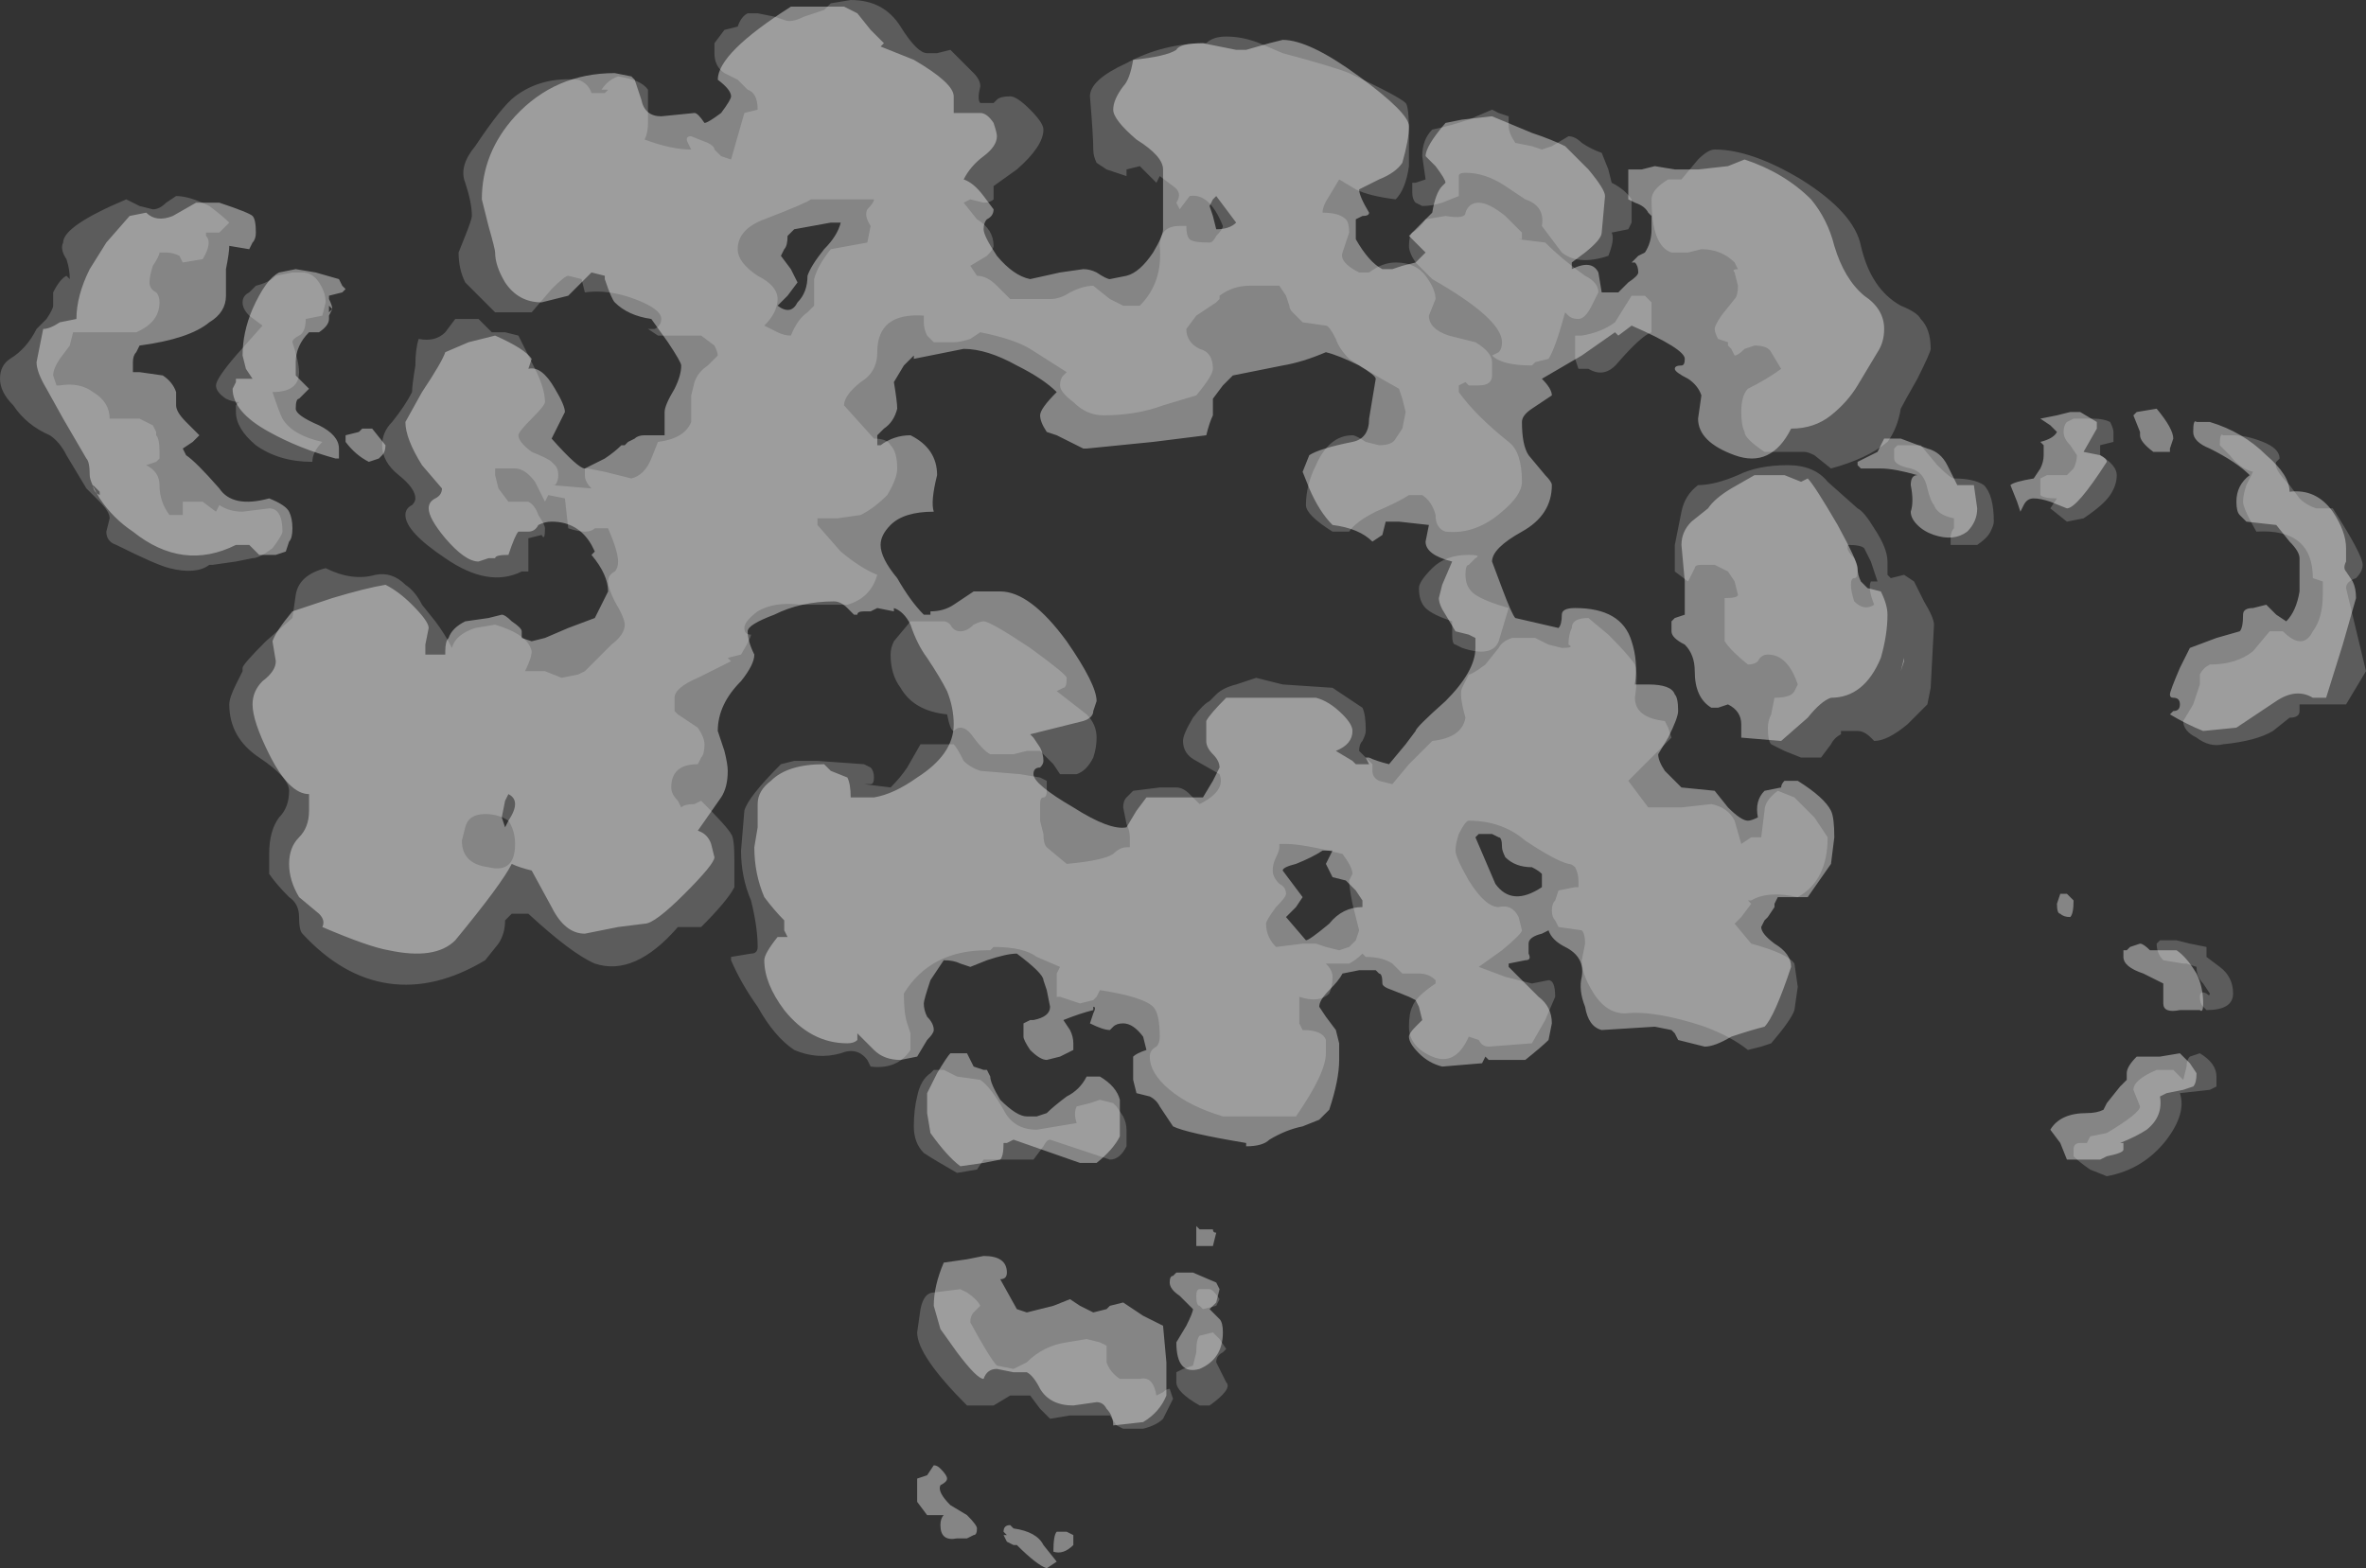 <?xml version="1.0" encoding="UTF-8" standalone="no"?>
<svg xmlns:ffdec="https://www.free-decompiler.com/flash" xmlns:xlink="http://www.w3.org/1999/xlink" ffdec:objectType="shape" height="23.6px" width="35.6px" xmlns="http://www.w3.org/2000/svg">
  <rect width="100%" height="100%" fill="#333333" stroke="none"/>
  <g transform="matrix(1.0, 0.0, 0.0, 1.0, 17.25, 6.4)">
    <path d="M-2.6 3.0 Q-2.5 2.95 -2.45 2.95 -2.35 2.95 -1.75 3.35 -1.2 3.75 -1.2 3.8 -1.2 3.95 -1.25 3.95 L-1.35 4.0 -0.9 4.35 Q-0.75 4.5 -0.75 4.7 -0.75 4.85 -0.8 5.0 -0.9 5.2 -1.05 5.25 L-1.3 5.25 -1.4 5.1 Q-1.5 5.0 -1.6 4.9 L-1.8 4.9 -2.0 4.95 -2.35 4.95 Q-2.45 4.9 -2.6 4.7 -2.7 4.55 -2.8 4.55 -2.85 4.55 -2.9 4.6 -2.95 4.6 -3.0 4.35 -3.5 4.3 -3.7 3.95 -3.85 3.75 -3.85 3.45 -3.85 3.35 -3.8 3.25 L-3.55 2.95 -3.05 2.95 Q-3.0 2.95 -2.95 3.0 -2.9 3.1 -2.8 3.1 -2.7 3.1 -2.6 3.0 M-6.15 -2.65 Q-6.15 -2.45 -5.85 -2.25 -5.55 -2.1 -5.55 -1.9 -5.55 -1.7 -5.75 -1.5 L-5.55 -1.4 Q-5.45 -1.35 -5.35 -1.35 -5.25 -1.6 -5.1 -1.7 L-5.0 -1.8 -5.0 -2.2 Q-4.95 -2.4 -4.75 -2.65 L-4.2 -2.75 -4.15 -3.0 Q-4.25 -3.15 -4.2 -3.25 -4.1 -3.35 -4.1 -3.4 L-5.05 -3.4 Q-5.1 -3.35 -5.75 -3.1 -6.15 -2.95 -6.15 -2.65 M-12.45 -2.15 Q-12.35 -2.0 -12.35 -1.85 L-12.4 -1.65 -12.65 -1.6 Q-12.65 -1.4 -12.75 -1.35 -12.85 -1.3 -12.85 -1.25 -12.75 -0.95 -12.75 -0.8 -12.75 -0.5 -13.15 -0.5 -13.05 -0.2 -13.0 -0.1 -12.85 0.15 -12.4 0.25 -12.55 0.4 -12.55 0.55 -13.05 0.55 -13.4 0.3 -13.7 0.05 -13.7 -0.2 L-13.7 -0.3 -13.65 -0.35 Q-13.75 -0.35 -13.85 -0.4 -14.0 -0.5 -14.0 -0.6 -14.0 -0.7 -13.7 -1.05 L-13.3 -1.5 -13.5 -1.65 Q-13.6 -1.75 -13.6 -1.85 -13.6 -1.95 -13.5 -2.0 L-13.4 -2.1 Q-13.2 -2.15 -13.1 -2.25 L-12.85 -2.3 -12.7 -2.3 Q-12.55 -2.3 -12.45 -2.15 M-14.75 -3.35 L-14.6 -3.45 Q-14.4 -3.45 -14.1 -3.3 -13.9 -3.15 -13.8 -3.05 L-13.95 -2.9 -14.15 -2.9 -14.15 -2.85 Q-14.05 -2.75 -14.2 -2.5 L-14.5 -2.45 -14.55 -2.55 Q-14.65 -2.6 -14.75 -2.6 L-14.85 -2.6 Q-14.85 -2.55 -14.95 -2.4 -15.0 -2.25 -15.0 -2.15 -15.0 -2.05 -14.9 -2.0 -14.85 -1.95 -14.85 -1.85 -14.85 -1.55 -15.2 -1.4 L-16.15 -1.4 -16.2 -1.2 -16.35 -1.0 Q-16.45 -0.85 -16.45 -0.75 L-16.4 -0.6 -16.35 -0.6 Q-16.05 -0.65 -15.85 -0.5 -15.6 -0.35 -15.6 -0.1 L-15.15 -0.1 -14.95 0.0 -14.9 0.1 -14.9 0.15 Q-14.85 0.2 -14.85 0.4 L-14.85 0.5 -14.9 0.55 -15.05 0.6 Q-14.85 0.7 -14.85 0.9 -14.85 1.15 -14.7 1.35 L-14.5 1.35 -14.5 1.15 -14.2 1.15 -14.0 1.3 -13.95 1.2 Q-13.8 1.3 -13.6 1.3 L-13.2 1.25 Q-13.0 1.25 -13.0 1.6 -13.0 1.65 -13.15 1.85 -13.35 2.0 -13.45 2.0 L-13.7 2.05 -14.05 2.1 -14.1 2.1 Q-14.3 2.25 -14.7 2.15 -14.9 2.1 -15.5 1.8 -15.65 1.75 -15.65 1.6 L-15.6 1.4 Q-15.6 1.3 -15.75 1.15 L-15.95 0.95 -16.25 0.45 Q-16.35 0.25 -16.5 0.15 -16.85 0.0 -17.05 -0.3 -17.25 -0.5 -17.25 -0.7 -17.25 -0.9 -17.1 -1.0 -16.85 -1.15 -16.7 -1.45 L-16.55 -1.6 Q-16.45 -1.75 -16.45 -1.8 L-16.45 -2.0 Q-16.35 -2.2 -16.25 -2.25 L-16.2 -2.2 Q-16.2 -2.35 -16.25 -2.5 -16.35 -2.65 -16.3 -2.75 -16.3 -3.0 -15.35 -3.4 L-15.15 -3.3 -14.95 -3.25 Q-14.85 -3.25 -14.75 -3.35 M0.4 14.65 L0.25 14.95 Q0.15 15.05 -0.05 15.1 L-0.35 15.1 -0.45 15.05 -0.55 14.9 -1.15 14.9 -1.45 14.95 -1.6 14.8 -1.75 14.6 -2.05 14.6 -2.3 14.75 -2.7 14.75 Q-3.45 14.0 -3.45 13.65 L-3.4 13.3 Q-3.35 13.05 -3.2 13.05 L-2.8 13.0 -2.7 13.05 Q-2.55 13.15 -2.5 13.25 L-2.6 13.35 Q-2.65 13.4 -2.65 13.5 -2.35 14.05 -2.25 14.15 L-2.0 14.2 -1.8 14.1 Q-1.55 13.85 -1.2 13.8 L-0.9 13.75 -0.7 13.8 -0.6 13.85 -0.6 14.1 Q-0.55 14.25 -0.4 14.35 L-0.1 14.35 Q0.1 14.3 0.15 14.6 L0.25 14.55 Q0.3 14.5 0.35 14.5 L0.4 14.65 M1.0 13.65 L1.1 13.75 1.2 13.9 1.15 13.95 Q1.05 14.0 1.05 14.1 L1.2 14.4 Q1.3 14.5 0.95 14.75 L0.8 14.75 Q0.45 14.55 0.45 14.4 0.45 14.3 0.45 14.25 L0.55 14.2 0.7 14.15 0.75 13.95 Q0.75 13.75 0.8 13.7 L1.0 13.65 M1.1 13.15 L1.05 13.25 0.85 13.3 0.8 13.25 Q0.75 13.25 0.75 13.1 0.75 13.0 0.8 13.0 L0.95 13.0 Q1.0 13.0 1.1 13.15 M1.95 6.5 Q1.9 6.6 1.9 6.7 1.9 6.8 2.0 6.9 2.1 6.95 2.1 7.05 2.1 7.1 1.95 7.25 1.8 7.45 1.8 7.5 1.8 7.7 1.95 7.85 L2.35 7.8 2.55 7.8 2.7 7.85 2.9 7.9 3.05 7.85 3.15 7.75 3.2 7.6 3.1 7.2 Q3.05 6.95 3.05 6.85 L3.1 6.75 Q3.1 6.65 2.95 6.45 2.35 6.3 2.1 6.3 L2.0 6.3 2.0 6.35 Q2.0 6.4 1.95 6.5 M4.1 2.45 Q4.1 2.35 4.3 2.15 4.5 1.95 4.85 1.95 5.05 1.95 4.95 2.0 L4.85 2.1 Q4.8 2.1 4.8 2.25 4.8 2.45 4.95 2.55 5.1 2.65 5.45 2.75 L5.3 3.25 Q5.2 3.5 4.75 3.35 L4.65 3.3 Q4.6 3.3 4.6 3.15 L4.6 2.95 Q4.3 2.85 4.2 2.75 4.1 2.65 4.1 2.45 M6.65 2.9 L6.95 3.15 Q7.25 3.45 7.35 3.6 7.4 3.75 7.35 4.1 7.35 4.4 7.8 4.45 L7.85 4.55 7.9 4.7 7.25 5.35 7.55 5.75 Q7.7 5.75 8.05 5.75 L8.5 5.7 Q8.75 5.75 8.85 5.95 L8.95 6.3 9.1 6.2 9.25 6.2 9.3 5.8 Q9.3 5.65 9.5 5.5 L9.75 5.6 10.05 5.9 10.25 6.2 Q10.25 6.85 9.8 7.1 9.35 7.0 9.1 7.15 L9.05 7.15 9.1 7.2 8.95 7.4 8.85 7.5 9.1 7.8 Q9.65 7.95 9.75 8.1 L9.8 8.45 9.75 8.8 Q9.7 8.95 9.4 9.3 L9.25 9.35 9.05 9.4 Q8.8 9.2 8.4 9.05 7.65 8.8 7.2 8.85 6.9 8.85 6.7 8.5 6.55 8.25 6.55 8.05 L6.6 7.8 Q6.6 7.65 6.55 7.6 L6.2 7.55 6.15 7.45 Q6.1 7.4 6.1 7.3 6.1 7.2 6.15 7.15 L6.2 7.0 6.45 6.95 6.5 6.95 6.5 6.85 Q6.5 6.75 6.45 6.65 6.4 6.6 6.35 6.6 6.15 6.55 5.7 6.25 5.35 5.95 4.85 5.95 4.8 5.95 4.7 6.15 4.65 6.3 4.65 6.4 4.65 6.5 4.85 6.85 5.1 7.25 5.3 7.25 5.5 7.2 5.6 7.4 L5.65 7.6 Q5.65 7.65 5.35 7.9 L5.0 8.15 5.4 8.3 5.8 8.4 6.05 8.35 Q6.15 8.35 6.15 8.6 L6.0 8.95 5.8 9.3 5.15 9.35 Q5.05 9.35 5.0 9.25 L4.85 9.2 Q4.65 9.65 4.3 9.5 3.95 9.35 3.95 9.05 3.95 8.85 4.0 8.75 4.05 8.6 4.35 8.4 L4.35 8.35 Q4.25 8.25 4.1 8.25 L3.85 8.25 3.7 8.1 Q3.55 8.0 3.3 8.0 L3.25 7.95 Q3.15 8.05 3.05 8.1 L2.7 8.1 Q2.8 8.2 2.8 8.3 2.8 8.45 2.75 8.55 2.6 8.7 2.3 8.6 L2.3 9.0 2.35 9.1 Q2.65 9.1 2.7 9.25 L2.7 9.45 Q2.7 9.75 2.25 10.4 L1.15 10.4 Q0.65 10.25 0.35 10.0 0.05 9.75 0.05 9.5 0.05 9.4 0.15 9.35 0.2 9.3 0.2 9.2 0.2 8.85 0.1 8.75 -0.05 8.6 -0.7 8.5 L-0.75 8.6 -0.8 8.65 -1.0 8.7 -1.3 8.6 -1.35 8.6 -1.35 8.25 -1.3 8.15 -1.65 8.0 Q-1.85 7.85 -2.3 7.85 L-2.35 7.9 -2.4 7.9 Q-3.25 7.9 -3.65 8.55 -3.65 8.85 -3.6 9.0 L-3.55 9.15 -3.55 9.4 Q-3.75 9.7 -4.15 9.65 L-4.2 9.55 Q-4.35 9.35 -4.6 9.45 -4.95 9.55 -5.3 9.4 -5.6 9.2 -5.85 8.75 -6.1 8.4 -6.25 8.05 L-6.25 8.0 -5.95 7.95 Q-5.85 7.95 -5.85 7.85 -5.85 7.55 -5.95 7.15 -6.1 6.8 -6.1 6.4 L-6.05 5.8 Q-6.0 5.6 -5.5 5.1 L-5.3 5.05 -4.95 5.05 -4.25 5.1 -4.15 5.15 Q-4.1 5.2 -4.1 5.3 -4.1 5.4 -4.15 5.4 L-4.25 5.4 -3.85 5.45 Q-3.7 5.3 -3.6 5.15 L-3.4 4.8 -2.9 4.8 Q-2.85 4.85 -2.75 5.05 -2.65 5.15 -2.5 5.2 L-1.9 5.25 -1.6 5.3 -1.5 5.35 Q-1.5 5.4 -1.5 5.5 -1.5 5.6 -1.55 5.6 -1.6 5.6 -1.6 5.7 L-1.6 5.95 -1.55 6.15 Q-1.55 6.3 -1.5 6.35 L-1.2 6.6 Q-0.65 6.55 -0.5 6.45 -0.4 6.35 -0.3 6.35 L-0.25 6.35 Q-0.25 6.3 -0.25 6.2 -0.25 6.1 -0.3 6.0 L-0.35 5.75 Q-0.35 5.65 -0.3 5.6 L-0.2 5.5 0.2 5.45 0.45 5.45 Q0.55 5.45 0.65 5.55 L0.8 5.7 Q1.2 5.5 1.1 5.25 L0.75 5.05 Q0.55 4.95 0.55 4.75 0.55 4.65 0.7 4.4 0.85 4.2 0.95 4.15 L1.05 4.05 Q1.15 3.95 1.35 3.9 L1.65 3.8 2.05 3.9 2.8 3.95 3.25 4.25 Q3.3 4.35 3.3 4.6 3.3 4.65 3.25 4.75 3.2 4.8 3.2 4.9 L3.4 5.1 3.4 5.2 Q3.4 5.3 3.5 5.35 L3.7 5.4 3.95 5.1 4.3 4.75 Q4.75 4.7 4.8 4.4 4.7 4.05 4.75 3.95 L4.85 3.75 Q4.9 3.75 5.1 3.6 L5.3 3.35 Q5.35 3.25 5.5 3.2 L5.85 3.2 6.05 3.3 6.25 3.35 Q6.45 3.35 6.35 3.3 6.35 3.15 6.4 3.05 6.4 2.9 6.65 2.9 M11.0 2.35 L10.9 2.05 10.8 1.85 Q10.75 1.8 10.55 1.8 L10.55 1.85 Q10.55 1.9 10.65 2.0 10.7 2.1 10.7 2.2 10.7 2.3 10.65 2.3 10.6 2.3 10.6 2.4 10.6 2.5 10.65 2.65 10.8 2.8 10.95 2.7 10.85 2.45 10.9 2.35 L11.0 2.35 M14.85 10.0 Q14.85 9.85 15.2 9.7 L15.45 9.7 15.6 9.85 15.65 9.65 Q15.65 9.55 15.7 9.5 L15.85 9.45 Q16.1 9.6 16.1 9.8 L16.1 9.95 16.0 10.0 15.55 10.05 Q15.65 10.35 15.35 10.75 15.0 11.2 14.45 11.3 L14.2 11.2 Q14.05 11.1 13.95 11.0 L13.95 10.9 Q13.95 10.8 14.05 10.8 L14.15 10.8 14.2 10.7 14.45 10.65 Q14.95 10.35 14.95 10.25 L14.85 10.0 M16.15 8.15 Q16.35 8.3 16.35 8.55 16.35 8.8 15.95 8.8 L15.9 8.75 Q15.85 8.7 15.85 8.6 15.85 8.5 15.95 8.55 16.0 8.6 16.0 8.55 L15.9 8.4 Q15.8 8.3 15.8 8.15 L15.65 8.1 15.6 8.1 15.3 8.05 Q15.2 7.95 15.2 7.8 L15.25 7.75 15.5 7.75 15.7 7.8 15.95 7.85 15.95 8.0 16.15 8.15 M11.7 2.65 Q11.85 2.9 11.85 3.0 L11.8 3.95 11.75 4.2 11.45 4.5 Q11.15 4.75 10.95 4.75 L10.9 4.7 Q10.8 4.6 10.7 4.6 L10.45 4.6 10.45 4.65 Q10.35 4.7 10.3 4.8 L10.15 5.0 9.85 5.0 9.6 4.9 9.4 4.8 Q9.35 4.75 9.35 4.55 9.35 4.45 9.4 4.35 L9.45 4.1 Q9.7 4.1 9.75 4.0 L9.8 3.9 Q9.65 3.45 9.35 3.45 9.25 3.45 9.2 3.55 9.15 3.6 9.05 3.6 8.8 3.4 8.7 3.25 8.7 3.15 8.7 2.9 8.7 2.7 8.7 2.6 8.9 2.6 8.9 2.55 L8.85 2.35 8.75 2.2 8.55 2.1 Q8.45 2.1 8.35 2.1 8.25 2.1 8.25 2.15 L8.15 2.35 7.95 2.2 7.95 1.8 8.05 1.3 Q8.1 1.05 8.3 0.9 8.55 0.9 8.9 0.75 9.2 0.6 9.65 0.6 10.05 0.6 10.25 0.85 L10.7 1.25 Q10.8 1.3 10.95 1.55 11.15 1.85 11.15 2.05 L11.15 2.25 11.2 2.3 11.4 2.25 11.55 2.35 11.7 2.65 M11.65 0.3 L11.9 0.6 Q12.1 0.8 12.15 0.8 12.45 0.8 12.6 0.9 12.75 1.05 12.75 1.45 12.75 1.5 12.7 1.6 12.65 1.7 12.5 1.8 L12.1 1.8 12.1 1.7 Q12.1 1.6 12.15 1.55 L12.15 1.4 Q11.9 1.35 11.85 1.2 11.8 1.15 11.75 0.95 11.7 0.7 11.5 0.65 11.25 0.6 11.25 0.5 L11.25 0.35 11.3 0.3 11.65 0.3 M17.7 2.55 L17.7 2.35 17.55 2.3 Q17.55 1.55 16.7 1.6 16.5 1.25 16.5 1.15 16.5 1.05 16.55 0.9 L16.65 0.7 Q16.45 0.65 16.3 0.45 L16.15 0.3 Q16.15 0.1 16.2 0.15 L16.35 0.15 Q16.55 0.15 16.8 0.25 17.05 0.35 17.05 0.5 L17.0 0.55 Q16.95 0.65 17.2 0.9 L17.35 1.1 Q17.45 1.2 17.6 1.25 L17.85 1.25 Q18.3 1.95 18.3 2.1 18.3 2.2 18.2 2.3 18.05 2.35 18.05 2.45 L18.35 3.7 18.05 4.2 17.35 4.2 17.35 4.3 Q17.35 4.4 17.2 4.4 L16.95 4.6 Q16.7 4.75 16.2 4.8 16.0 4.85 15.8 4.7 15.6 4.6 15.6 4.45 L15.75 4.2 15.85 3.9 15.85 3.75 Q15.9 3.65 16.0 3.6 16.4 3.6 16.65 3.4 L16.9 3.1 17.1 3.1 Q17.4 3.4 17.55 3.1 17.7 2.9 17.7 2.55 M14.25 -0.1 Q14.4 -0.1 14.5 -0.05 14.55 0.05 14.55 0.1 L14.55 0.25 14.35 0.3 14.35 0.45 Q14.6 0.6 14.6 0.75 14.6 0.9 14.5 1.05 14.4 1.2 14.1 1.4 L13.85 1.45 13.6 1.25 13.7 1.1 Q13.5 1.1 13.45 1.05 L13.45 0.8 13.55 0.75 13.85 0.75 13.95 0.65 Q14.0 0.55 14.0 0.45 L13.9 0.3 Q13.8 0.2 13.8 0.1 13.8 0.0 13.85 -0.05 L13.95 -0.1 14.25 -0.1 M7.3 -1.95 L7.5 -1.95 7.6 -1.85 7.6 -1.4 Q7.45 -1.35 7.1 -0.95 6.9 -0.7 6.65 -0.85 L6.5 -0.85 6.45 -1.0 6.45 -1.2 Q6.45 -1.3 6.45 -1.35 L6.55 -1.35 Q6.85 -1.4 7.05 -1.55 L7.3 -1.95 M7.85 -3.7 L8.05 -3.7 8.3 -4.0 Q8.45 -4.15 8.55 -4.15 9.1 -4.15 9.85 -3.7 10.65 -3.2 10.75 -2.7 10.9 -2.05 11.35 -1.8 11.6 -1.7 11.65 -1.6 11.8 -1.45 11.8 -1.15 11.8 -1.1 11.6 -0.7 11.4 -0.35 11.35 -0.25 11.3 0.05 11.15 0.25 10.85 0.5 10.3 0.65 L10.05 0.45 Q9.95 0.4 9.9 0.4 L9.3 0.4 Q9.0 0.2 9.0 0.1 8.95 0.0 8.95 -0.2 8.95 -0.45 9.05 -0.55 9.35 -0.7 9.55 -0.85 L9.4 -1.1 Q9.35 -1.2 9.15 -1.2 L9.0 -1.15 Q8.9 -1.05 8.85 -1.05 L8.8 -1.15 8.75 -1.2 8.75 -1.25 8.6 -1.3 Q8.55 -1.4 8.55 -1.45 8.55 -1.5 8.65 -1.65 L8.85 -1.9 Q8.9 -1.95 8.9 -2.1 L8.85 -2.3 Q8.8 -2.35 8.9 -2.35 L8.85 -2.45 Q8.65 -2.65 8.35 -2.65 L8.15 -2.6 Q8.0 -2.6 7.9 -2.6 7.6 -2.7 7.6 -3.4 7.6 -3.55 7.85 -3.7 M5.65 -2.8 L5.6 -2.8 6.0 -2.75 Q6.25 -2.5 6.6 -2.25 6.8 -2.15 6.8 -2.0 L6.7 -1.8 Q6.6 -1.6 6.5 -1.6 6.4 -1.6 6.35 -1.65 L6.3 -1.7 Q6.15 -1.15 6.05 -1.0 L5.85 -0.95 5.8 -0.9 Q5.35 -0.9 5.2 -1.05 L5.3 -1.1 Q5.35 -1.15 5.35 -1.25 5.35 -1.6 4.3 -2.2 L4.05 -2.45 Q3.95 -2.6 3.95 -2.7 3.95 -2.85 4.0 -2.9 4.1 -2.95 4.2 -3.1 L4.5 -3.15 Q4.8 -3.1 4.8 -3.2 4.85 -3.35 5.0 -3.35 5.15 -3.35 5.4 -3.15 L5.65 -2.9 5.65 -2.8 M4.2 -3.7 L4.15 -4.05 Q4.15 -4.3 4.3 -4.45 4.55 -4.5 4.85 -4.6 L5.2 -4.75 5.3 -4.7 5.45 -4.65 5.45 -4.5 Q5.45 -4.4 5.55 -4.25 L5.8 -4.2 5.95 -4.15 6.1 -4.2 6.35 -4.35 Q6.45 -4.35 6.55 -4.25 6.7 -4.15 6.85 -4.1 L6.95 -3.85 7.0 -3.65 Q7.2 -3.55 7.3 -3.4 L7.3 -3.05 7.25 -2.95 7.0 -2.9 Q7.05 -2.8 6.95 -2.55 6.5 -2.4 6.25 -2.6 L5.95 -3.0 Q6.0 -3.3 5.7 -3.4 L5.4 -3.6 Q5.1 -3.8 4.8 -3.8 4.7 -3.8 4.7 -3.75 4.7 -3.5 4.7 -3.45 L4.45 -3.35 Q4.3 -3.3 4.15 -3.3 L4.05 -3.35 Q4.0 -3.4 4.0 -3.5 L4.0 -3.65 4.05 -3.65 4.2 -3.7 M3.05 -5.3 Q3.8 -4.95 3.9 -4.85 3.95 -4.8 3.95 -4.4 L3.95 -3.9 Q3.9 -3.55 3.75 -3.4 3.35 -3.45 3.15 -3.55 L2.9 -3.7 2.75 -3.45 Q2.65 -3.3 2.65 -3.2 2.9 -3.2 3.0 -3.1 3.05 -3.05 3.05 -2.9 L2.95 -2.6 Q2.9 -2.45 3.2 -2.3 L3.35 -2.3 Q3.55 -2.45 3.75 -2.45 4.05 -2.45 4.2 -2.25 4.35 -2.05 4.35 -1.9 L4.25 -1.65 Q4.25 -1.45 4.55 -1.35 L4.95 -1.25 Q5.2 -1.1 5.2 -0.95 L5.2 -0.75 Q5.2 -0.6 5.0 -0.6 L4.85 -0.6 4.8 -0.65 4.7 -0.6 4.7 -0.5 Q4.95 -0.15 5.45 0.25 5.65 0.4 5.65 0.85 5.65 1.05 5.35 1.3 4.95 1.65 4.5 1.6 4.35 1.55 4.35 1.35 4.3 1.15 4.15 1.05 L3.95 1.05 Q3.8 1.15 3.45 1.3 3.15 1.45 3.05 1.6 L2.8 1.6 Q2.4 1.35 2.4 1.2 2.4 0.9 2.55 0.6 2.75 0.15 3.1 0.15 3.15 0.15 3.3 0.25 L3.5 0.3 Q3.7 0.3 3.75 0.2 L3.85 0.05 3.9 -0.2 3.85 -0.4 3.8 -0.55 Q3.35 -0.8 3.05 -1.0 2.9 -1.15 2.85 -1.3 2.75 -1.5 2.7 -1.5 L2.35 -1.55 Q2.3 -1.6 2.2 -1.7 2.15 -1.75 2.15 -1.8 L2.1 -1.95 2.0 -2.1 1.55 -2.1 Q1.3 -2.1 1.1 -1.95 L1.1 -1.9 1.05 -1.85 0.75 -1.65 0.6 -1.45 Q0.6 -1.25 0.8 -1.15 1.0 -1.1 1.0 -0.85 1.0 -0.75 0.75 -0.45 L0.25 -0.3 Q-0.15 -0.15 -0.65 -0.15 -0.9 -0.15 -1.1 -0.35 -1.3 -0.5 -1.3 -0.6 -1.3 -0.7 -1.25 -0.75 L-1.2 -0.8 -1.75 -1.15 Q-2.0 -1.3 -2.5 -1.4 L-2.65 -1.3 Q-2.8 -1.25 -2.9 -1.25 L-3.2 -1.25 -3.3 -1.35 Q-3.35 -1.45 -3.35 -1.55 L-3.35 -1.65 Q-4.05 -1.7 -4.05 -1.1 -4.05 -0.8 -4.3 -0.65 -4.55 -0.45 -4.55 -0.3 L-4.1 0.2 Q-3.9 0.2 -3.85 0.3 -3.75 0.4 -3.75 0.65 -3.75 0.8 -3.9 1.05 -4.1 1.25 -4.3 1.35 L-4.65 1.4 -4.95 1.4 -4.95 1.5 -4.6 1.9 Q-4.3 2.15 -4.05 2.25 -4.15 2.6 -4.5 2.7 L-5.2 2.7 Q-5.6 2.65 -5.85 2.8 -6.05 2.95 -6.05 3.05 -6.05 3.15 -5.95 3.15 -5.95 3.2 -6.1 3.45 L-6.3 3.5 -6.25 3.55 -6.75 3.8 Q-7.1 3.95 -7.1 4.1 L-7.1 4.3 -7.05 4.35 Q-6.9 4.45 -6.75 4.55 -6.65 4.7 -6.65 4.8 -6.65 4.95 -6.7 5.0 L-6.75 5.1 Q-7.15 5.1 -7.15 5.45 -7.15 5.55 -7.05 5.65 L-7.0 5.75 Q-6.95 5.7 -6.8 5.7 L-6.7 5.65 Q-6.3 6.05 -6.25 6.15 -6.2 6.2 -6.2 6.55 -6.2 6.85 -6.2 6.95 -6.3 7.15 -6.7 7.55 L-7.05 7.55 Q-7.7 8.3 -8.3 8.1 -8.65 7.95 -9.3 7.35 L-9.55 7.35 -9.65 7.45 Q-9.65 7.65 -9.75 7.8 L-9.95 8.05 Q-10.7 8.5 -11.4 8.4 -12.1 8.3 -12.7 7.65 -12.75 7.6 -12.75 7.4 -12.75 7.2 -12.9 7.1 -13.1 6.9 -13.2 6.75 L-13.2 6.45 Q-13.2 6.1 -13.05 5.9 -12.9 5.75 -12.9 5.5 -12.9 5.3 -13.35 5.0 -13.8 4.7 -13.8 4.2 -13.8 4.1 -13.7 3.9 L-13.6 3.7 -13.6 3.65 Q-13.6 3.6 -13.25 3.25 L-12.85 2.9 -12.8 2.55 Q-12.75 2.25 -12.35 2.15 -11.95 2.35 -11.6 2.25 -11.35 2.2 -11.15 2.4 -11.0 2.5 -10.9 2.7 L-10.7 2.95 Q-10.55 3.15 -10.45 3.35 -10.4 3.15 -10.1 3.05 L-9.8 3.0 Q-9.3 3.15 -9.25 3.4 -9.25 3.5 -9.35 3.7 L-9.05 3.7 -8.8 3.8 -8.55 3.75 -8.45 3.7 -8.05 3.3 Q-7.85 3.15 -7.85 3.0 -7.85 2.9 -8.0 2.65 -8.1 2.45 -8.1 2.35 -8.1 2.25 -8.0 2.2 -7.95 2.15 -7.95 2.05 -7.95 1.9 -8.1 1.55 L-8.3 1.55 Q-8.4 1.65 -8.7 1.55 L-8.75 1.1 -9.0 1.05 -9.05 1.15 -9.2 0.85 Q-9.35 0.65 -9.5 0.65 L-9.8 0.65 -9.8 0.75 -9.75 0.95 -9.6 1.15 -9.3 1.15 Q-9.2 1.2 -9.15 1.35 -9.05 1.5 -9.05 1.55 -9.05 1.75 -9.1 1.65 L-9.3 1.7 -9.3 2.2 -9.4 2.2 Q-9.9 2.45 -10.55 2.0 -11.15 1.6 -11.15 1.35 -11.15 1.25 -11.05 1.2 -11.0 1.15 -11.0 1.1 -11.0 0.95 -11.25 0.75 -11.5 0.55 -11.5 0.3 -11.5 0.1 -11.35 -0.05 -11.15 -0.3 -11.05 -0.5 -11.05 -0.6 -11.0 -0.9 -11.0 -1.15 -10.95 -1.3 -10.7 -1.25 -10.55 -1.4 L-10.4 -1.6 -10.05 -1.6 -9.85 -1.4 -9.65 -1.4 -9.45 -1.35 -9.2 -0.85 Q-9.05 -0.55 -9.05 -0.35 -9.05 -0.3 -9.25 -0.1 -9.45 0.1 -9.45 0.15 -9.45 0.25 -9.25 0.4 -9.0 0.5 -8.95 0.55 L-8.9 0.6 Q-8.85 0.65 -8.85 0.75 -8.85 0.85 -8.9 0.9 L-8.95 0.9 -8.35 0.95 Q-8.45 0.85 -8.45 0.75 L-8.45 0.65 -8.4 0.65 -8.15 0.7 -7.75 0.8 Q-7.55 0.75 -7.45 0.5 L-7.35 0.25 Q-6.95 0.2 -6.85 -0.05 L-6.85 -0.45 -6.8 -0.65 Q-6.75 -0.8 -6.6 -0.9 L-6.45 -1.05 Q-6.45 -1.1 -6.5 -1.2 L-6.7 -1.35 -7.35 -1.35 -7.5 -1.45 -7.4 -1.45 Q-7.3 -1.5 -7.3 -1.6 -7.3 -1.75 -7.7 -1.9 -8.1 -2.05 -8.45 -2.0 L-8.5 -2.2 -8.7 -2.25 Q-8.75 -2.25 -8.95 -2.05 L-9.25 -1.7 -9.8 -1.7 Q-10.1 -2.0 -10.25 -2.15 -10.35 -2.35 -10.35 -2.6 L-10.25 -2.85 Q-10.15 -3.1 -10.15 -3.15 -10.15 -3.35 -10.25 -3.65 -10.35 -3.9 -10.1 -4.2 -9.7 -4.8 -9.5 -4.95 -9.1 -5.25 -8.55 -5.2 -8.4 -5.15 -8.35 -5.0 L-8.15 -5.0 -8.1 -5.05 -8.2 -5.05 Q-8.1 -5.2 -7.95 -5.25 -7.6 -5.2 -7.5 -5.05 L-7.5 -4.55 Q-7.5 -4.4 -7.55 -4.3 -7.15 -4.15 -6.85 -4.15 L-6.9 -4.25 Q-6.95 -4.35 -6.85 -4.35 L-6.6 -4.25 Q-6.5 -4.2 -6.5 -4.15 -6.45 -4.1 -6.4 -4.05 L-6.25 -4.0 -6.05 -4.7 -5.85 -4.75 Q-5.85 -5.0 -6.0 -5.05 L-6.15 -5.2 -6.35 -5.3 Q-6.5 -5.4 -6.5 -5.6 L-6.5 -5.75 -6.35 -5.95 -6.15 -6.0 Q-6.1 -6.15 -6.0 -6.2 L-5.85 -6.2 -5.6 -6.15 -5.45 -6.1 Q-5.35 -6.05 -5.15 -6.15 L-4.85 -6.25 -4.75 -6.35 -4.45 -6.4 Q-3.95 -6.4 -3.7 -6.0 -3.45 -5.6 -3.3 -5.6 -3.2 -5.6 -3.15 -5.6 L-2.95 -5.65 -2.6 -5.3 Q-2.5 -5.2 -2.5 -5.1 -2.55 -4.9 -2.5 -4.85 L-2.3 -4.85 -2.25 -4.9 Q-2.2 -4.95 -2.05 -4.95 -1.95 -4.95 -1.75 -4.75 -1.55 -4.55 -1.55 -4.45 -1.55 -4.2 -1.95 -3.85 L-2.3 -3.6 -2.3 -3.4 Q-2.35 -3.35 -2.45 -3.35 L-2.65 -3.4 -2.75 -3.35 -2.55 -3.1 Q-2.3 -2.95 -2.3 -2.7 -2.3 -2.65 -2.4 -2.55 L-2.65 -2.4 -2.55 -2.25 Q-2.4 -2.25 -2.25 -2.1 L-2.05 -1.9 -1.45 -1.9 Q-1.3 -1.9 -1.15 -2.0 -0.95 -2.1 -0.8 -2.1 L-0.55 -1.9 -0.35 -1.8 -0.1 -1.8 Q0.25 -2.15 0.2 -2.7 0.2 -3.0 0.5 -3.0 0.7 -3.0 0.6 -3.0 0.6 -2.85 0.65 -2.8 0.7 -2.75 0.95 -2.75 1.0 -2.75 1.05 -2.85 1.15 -2.95 1.15 -3.0 0.95 -3.5 0.65 -3.45 L0.5 -3.25 0.45 -3.35 Q0.55 -3.5 0.4 -3.6 L0.2 -3.75 0.15 -3.65 -0.1 -3.9 -0.3 -3.85 -0.3 -3.75 -0.6 -3.85 -0.75 -3.95 Q-0.8 -4.05 -0.8 -4.15 -0.8 -4.35 -0.85 -4.95 -0.85 -5.2 -0.3 -5.45 0.25 -5.75 0.9 -5.75 1.0 -5.85 1.2 -5.85 1.45 -5.85 1.7 -5.75 L2.05 -5.6 Q2.8 -5.4 3.05 -5.3 M-9.9 6.65 Q-9.5 6.75 -9.5 6.3 -9.5 6.1 -9.6 5.95 -9.75 5.85 -9.95 5.85 -10.2 5.85 -10.25 6.05 L-10.3 6.25 Q-10.3 6.6 -9.9 6.65 M-2.5 9.85 Q-2.35 9.95 -2.15 10.3 -2.0 10.6 -1.65 10.6 L-1.05 10.5 Q-1.1 10.35 -1.05 10.25 L-0.85 10.2 -0.7 10.15 -0.5 10.2 -0.45 10.25 -0.35 10.4 Q-0.3 10.5 -0.3 10.6 -0.3 10.75 -0.3 10.85 -0.4 11.05 -0.55 11.05 L-1.45 10.75 Q-1.5 10.75 -1.55 10.85 L-1.7 11.05 -2.45 11.05 -2.55 11.2 -2.85 11.25 Q-3.2 11.05 -3.35 10.95 -3.5 10.8 -3.5 10.55 -3.5 10.3 -3.45 10.1 -3.4 9.85 -3.25 9.75 L-3.2 9.7 -3.05 9.7 -2.85 9.8 -2.5 9.85" fill="#ffffff" fill-opacity="0.2" fill-rule="evenodd" stroke="none"/>
    <path d="M5.95 6.95 L5.95 6.75 Q5.9 6.7 5.8 6.65 5.55 6.65 5.4 6.5 5.35 6.4 5.35 6.35 5.35 6.2 5.3 6.2 L5.2 6.15 5.0 6.15 4.95 6.2 5.25 6.9 Q5.5 7.25 5.95 6.95 M9.15 0.75 L9.6 0.75 9.85 0.85 9.95 0.8 Q10.05 0.9 10.4 1.5 10.7 2.05 10.7 2.15 10.7 2.25 10.75 2.35 L10.85 2.45 11.05 2.5 Q11.15 2.7 11.15 2.85 11.15 3.15 11.05 3.5 10.8 4.1 10.3 4.1 10.15 4.15 9.95 4.4 L9.55 4.75 8.95 4.7 8.95 4.5 Q8.95 4.3 8.75 4.2 L8.6 4.25 8.5 4.25 Q8.25 4.1 8.25 3.7 8.25 3.45 8.1 3.3 7.9 3.2 7.9 3.1 L7.9 2.95 7.95 2.9 8.1 2.85 8.1 2.35 8.05 1.8 Q8.05 1.6 8.2 1.45 L8.45 1.25 Q8.55 1.1 8.8 0.95 L9.15 0.75 M13.9 7.4 Q13.8 7.4 13.75 7.35 13.7 7.35 13.7 7.2 L13.75 7.05 13.85 7.05 13.95 7.15 Q13.95 7.35 13.9 7.4 M15.25 9.5 L15.55 9.45 15.7 9.6 15.8 9.75 Q15.8 9.9 15.75 9.95 L15.6 10.0 15.35 10.05 15.25 10.1 Q15.3 10.4 15.05 10.6 14.9 10.7 14.65 10.8 L14.7 10.8 14.7 10.9 Q14.7 10.95 14.45 11.0 L14.35 11.05 13.85 11.05 13.75 10.8 13.6 10.6 Q13.75 10.35 14.15 10.35 14.3 10.35 14.4 10.3 L14.45 10.2 14.65 9.95 14.75 9.85 14.75 9.75 Q14.75 9.65 14.9 9.5 L15.25 9.5 M14.95 7.8 Q15.0 7.8 15.1 7.9 L15.5 7.9 Q15.65 8.0 15.8 8.25 15.9 8.45 15.9 8.7 15.9 8.85 15.85 8.8 L15.55 8.8 Q15.3 8.85 15.3 8.7 L15.3 8.4 15.0 8.25 Q14.7 8.15 14.7 8.0 L14.7 7.9 14.75 7.9 14.8 7.85 14.95 7.8 M12.2 0.9 L12.3 0.9 Q12.4 0.9 12.45 0.9 L12.5 1.25 Q12.5 1.45 12.35 1.6 12.15 1.75 11.85 1.65 11.7 1.6 11.6 1.5 11.5 1.4 11.5 1.3 11.55 1.15 11.5 0.9 11.5 0.75 11.6 0.75 11.25 0.65 11.05 0.65 L10.75 0.65 10.7 0.6 10.7 0.55 11.0 0.4 11.1 0.2 11.35 0.2 11.75 0.35 Q11.95 0.4 12.05 0.6 12.15 0.8 12.2 0.9 M13.7 -0.15 L13.9 -0.2 14.05 -0.2 14.3 -0.05 14.3 0.05 14.1 0.4 14.35 0.45 Q14.45 0.5 14.45 0.55 14.0 1.25 13.85 1.25 L13.6 1.15 Q13.45 1.1 13.35 1.1 13.25 1.1 13.2 1.2 L13.15 1.3 13.1 1.15 13.0 0.9 Q13.05 0.85 13.35 0.8 L13.45 0.65 Q13.5 0.55 13.5 0.45 L13.5 0.3 13.45 0.25 Q13.65 0.2 13.7 0.1 L13.6 0.0 13.45 -0.1 13.7 -0.15 M14.9 -0.2 L15.2 -0.25 Q15.45 0.05 15.45 0.2 L15.4 0.35 15.4 0.4 15.15 0.4 Q14.95 0.25 14.95 0.15 L14.95 0.1 14.85 -0.15 14.9 -0.2 M15.8 -0.05 L16.0 -0.05 Q16.5 0.1 16.85 0.45 17.2 0.75 17.2 1.0 17.6 0.95 17.85 1.3 18.05 1.6 18.05 1.85 L18.05 2.05 Q18.0 2.15 18.05 2.2 L18.15 2.35 Q18.2 2.45 18.2 2.6 L18.0 3.3 17.75 4.1 17.55 4.1 Q17.3 3.95 17.0 4.15 L16.4 4.55 15.9 4.6 Q15.65 4.5 15.4 4.35 L15.45 4.3 Q15.55 4.3 15.55 4.2 15.55 4.1 15.45 4.1 15.4 4.1 15.4 4.05 15.4 4.0 15.55 3.65 L15.7 3.35 16.1 3.2 16.45 3.1 Q16.5 3.05 16.5 2.85 16.5 2.75 16.65 2.75 L16.85 2.7 17.0 2.85 17.15 2.95 Q17.3 2.8 17.35 2.5 L17.35 2.0 Q17.35 1.9 17.2 1.75 L17.0 1.5 16.55 1.45 16.45 1.35 Q16.4 1.3 16.4 1.15 16.4 0.9 16.6 0.75 16.4 0.55 16.0 0.35 15.75 0.25 15.75 0.1 15.75 -0.1 15.8 -0.05 M1.15 -0.6 L1.0 -0.4 1.0 -0.15 Q0.95 -0.05 0.9 0.15 L0.1 0.25 -0.9 0.35 -0.95 0.35 -1.35 0.15 -1.5 0.1 Q-1.6 -0.05 -1.6 -0.15 -1.6 -0.25 -1.35 -0.5 -1.55 -0.7 -1.95 -0.9 -2.4 -1.15 -2.75 -1.15 L-3.5 -1.0 -3.5 -1.05 -3.65 -0.9 -3.8 -0.65 Q-3.75 -0.35 -3.75 -0.25 -3.8 -0.05 -3.95 0.05 L-4.05 0.15 -4.05 0.3 -4.0 0.3 Q-3.8 0.15 -3.55 0.15 -3.15 0.35 -3.15 0.75 -3.25 1.15 -3.2 1.3 -3.65 1.3 -3.85 1.5 -4.0 1.65 -4.0 1.8 -4.0 2.0 -3.75 2.3 -3.55 2.65 -3.35 2.85 L-3.25 2.85 -3.25 2.8 Q-3.05 2.8 -2.9 2.7 L-2.6 2.5 -2.2 2.5 Q-1.75 2.5 -1.2 3.25 -0.75 3.9 -0.75 4.15 L-0.8 4.3 Q-0.8 4.4 -0.95 4.45 L-1.75 4.65 -1.7 4.7 -1.6 4.85 Q-1.55 4.95 -1.55 5.05 -1.55 5.1 -1.6 5.15 -1.7 5.15 -1.7 5.25 -1.7 5.4 -1.1 5.75 -0.55 6.1 -0.3 6.05 L-0.15 5.8 0.0 5.6 0.85 5.6 1.0 5.35 1.1 5.15 Q1.1 5.05 1.0 4.95 0.9 4.85 0.9 4.75 0.9 4.5 0.9 4.45 0.95 4.35 1.2 4.1 L2.55 4.1 Q2.75 4.15 2.95 4.35 3.1 4.5 3.1 4.6 3.1 4.8 2.85 4.9 L3.1 5.05 3.15 5.1 3.35 5.1 3.3 5.0 3.35 5.0 Q3.45 5.05 3.65 5.1 L3.9 4.8 4.05 4.6 Q4.05 4.55 4.5 4.15 4.95 3.7 4.95 3.35 4.95 3.25 4.95 3.2 L4.85 3.15 4.65 3.1 4.5 2.85 Q4.4 2.7 4.4 2.6 L4.45 2.4 4.6 2.05 Q4.2 1.95 4.2 1.75 L4.25 1.5 3.8 1.45 3.6 1.45 3.55 1.65 3.4 1.75 Q3.2 1.55 2.8 1.5 2.6 1.3 2.45 0.95 L2.35 0.7 2.45 0.45 Q2.6 0.35 3.1 0.25 3.35 0.2 3.35 -0.1 L3.45 -0.7 Q3.45 -0.75 3.2 -0.9 2.9 -1.05 2.7 -1.1 2.35 -0.95 2.05 -0.9 L1.3 -0.75 1.15 -0.6 M1.05 -2.95 Q1.25 -2.95 1.35 -3.05 L1.05 -3.45 1.0 -3.4 0.95 -3.3 1.0 -3.15 1.05 -2.95 M3.2 -5.25 Q3.95 -4.7 3.95 -4.5 3.95 -4.3 3.85 -3.95 3.75 -3.8 3.5 -3.7 L3.2 -3.55 Q3.2 -3.45 3.35 -3.2 3.35 -3.15 3.25 -3.15 L3.15 -3.1 3.15 -2.8 Q3.35 -2.45 3.55 -2.35 L3.7 -2.35 3.85 -2.4 4.05 -2.45 4.2 -2.6 3.95 -2.85 4.3 -3.2 Q4.35 -3.5 4.45 -3.6 L4.5 -3.65 Q4.5 -3.7 4.35 -3.9 L4.2 -4.05 Q4.2 -4.2 4.5 -4.55 L4.75 -4.6 5.2 -4.65 5.8 -4.4 Q6.1 -4.3 6.3 -4.2 L6.65 -3.85 Q6.9 -3.55 6.9 -3.45 L6.85 -2.9 Q6.85 -2.8 6.6 -2.6 L6.4 -2.45 6.4 -2.35 Q6.7 -2.5 6.8 -2.3 L6.85 -2.0 7.1 -2.0 7.25 -2.15 Q7.4 -2.25 7.4 -2.3 7.4 -2.4 7.35 -2.45 L7.3 -2.45 7.4 -2.55 7.5 -2.6 Q7.6 -2.75 7.6 -2.95 L7.6 -3.15 7.55 -3.2 Q7.5 -3.3 7.35 -3.35 L7.25 -3.4 7.25 -3.85 7.45 -3.85 7.65 -3.9 7.95 -3.85 8.3 -3.85 8.75 -3.9 9.0 -4.0 Q9.6 -3.8 10.0 -3.4 10.25 -3.1 10.35 -2.7 10.5 -2.2 10.8 -1.95 11.1 -1.75 11.1 -1.45 11.1 -1.25 11.0 -1.1 L10.7 -0.6 Q10.55 -0.35 10.3 -0.15 10.05 0.05 9.7 0.05 9.4 0.65 8.85 0.45 8.3 0.25 8.3 -0.1 L8.35 -0.45 Q8.3 -0.6 8.15 -0.7 7.95 -0.8 7.95 -0.85 7.95 -0.9 8.05 -0.9 8.1 -0.9 8.1 -1.0 8.1 -1.15 7.3 -1.5 L7.1 -1.35 7.05 -1.4 6.55 -1.05 5.95 -0.7 Q6.1 -0.55 6.1 -0.45 L5.8 -0.25 Q5.65 -0.15 5.65 -0.05 5.65 0.3 5.75 0.45 L6.0 0.75 Q6.1 0.85 6.1 0.9 6.1 1.35 5.65 1.6 5.2 1.85 5.2 2.05 L5.35 2.45 Q5.5 2.85 5.55 2.9 L6.2 3.05 Q6.25 3.0 6.25 2.85 6.25 2.75 6.45 2.75 7.15 2.75 7.3 3.25 7.4 3.55 7.35 3.9 L7.55 3.9 Q7.9 3.9 7.95 4.05 8.0 4.1 8.0 4.3 8.0 4.4 7.85 4.7 L7.7 4.95 Q7.7 5.05 7.8 5.2 L8.05 5.45 8.55 5.5 8.75 5.75 Q8.95 5.95 9.05 5.95 9.1 5.95 9.2 5.9 9.15 5.65 9.3 5.5 L9.55 5.45 Q9.55 5.4 9.6 5.35 L9.8 5.35 Q10.2 5.6 10.3 5.8 10.35 5.9 10.35 6.2 L10.3 6.6 9.95 7.1 9.5 7.1 9.45 7.2 9.45 7.25 9.35 7.4 9.3 7.45 9.25 7.55 Q9.25 7.65 9.45 7.8 9.7 7.95 9.7 8.15 9.45 8.9 9.3 9.05 9.1 9.1 8.8 9.2 8.55 9.35 8.4 9.35 L8.0 9.25 7.95 9.15 7.9 9.1 7.65 9.05 6.85 9.1 Q6.65 9.05 6.6 8.75 6.5 8.5 6.55 8.3 6.6 8.0 6.3 7.85 6.1 7.75 6.05 7.6 L5.95 7.65 Q5.75 7.7 5.75 7.8 L5.75 7.95 Q5.8 8.05 5.7 8.05 L5.45 8.1 5.45 8.15 5.9 8.6 Q6.1 8.75 6.1 9.0 L6.05 9.25 Q5.95 9.35 5.7 9.55 L5.15 9.55 5.1 9.5 5.05 9.6 4.45 9.65 Q4.25 9.6 4.1 9.45 3.95 9.3 3.95 9.2 3.95 9.15 4.05 9.05 L4.15 8.95 4.1 8.75 4.05 8.65 3.95 8.6 3.7 8.5 Q3.55 8.45 3.55 8.4 3.55 8.25 3.5 8.25 L3.45 8.2 3.2 8.2 2.95 8.25 Q2.9 8.35 2.75 8.5 2.6 8.65 2.6 8.75 L2.7 8.9 2.85 9.1 2.9 9.3 2.9 9.55 Q2.9 9.85 2.75 10.3 L2.6 10.45 2.35 10.55 Q2.1 10.6 1.85 10.75 1.75 10.85 1.5 10.85 L1.5 10.8 Q0.6 10.65 0.4 10.55 L0.2 10.25 Q0.15 10.15 0.05 10.1 L-0.15 10.05 -0.2 9.85 -0.2 9.5 Q-0.15 9.45 0.0 9.4 L-0.05 9.2 Q-0.2 9.0 -0.35 9.0 -0.45 9.0 -0.5 9.05 L-0.55 9.1 Q-0.65 9.1 -0.85 9.0 L-0.8 8.85 Q-0.75 8.75 -0.8 8.75 L-0.8 8.8 Q-1.0 8.85 -1.25 8.95 L-1.15 9.1 Q-1.1 9.2 -1.1 9.3 -1.1 9.5 -1.1 9.4 L-1.3 9.5 -1.5 9.55 Q-1.6 9.55 -1.75 9.4 -1.85 9.25 -1.85 9.2 L-1.85 9.0 -1.75 8.95 -1.7 8.95 Q-1.45 8.9 -1.45 8.75 L-1.5 8.5 -1.55 8.35 Q-1.55 8.25 -1.95 7.95 -2.1 7.95 -2.4 8.05 L-2.65 8.15 -2.8 8.1 Q-2.9 8.05 -3.05 8.05 L-3.25 8.35 Q-3.35 8.65 -3.35 8.7 -3.35 8.8 -3.3 8.9 -3.2 9.0 -3.2 9.1 -3.2 9.15 -3.3 9.25 L-3.45 9.5 -3.7 9.55 Q-3.95 9.55 -4.1 9.4 L-4.35 9.15 -4.35 9.25 Q-4.4 9.3 -4.5 9.3 -5.05 9.3 -5.45 8.8 -5.75 8.4 -5.75 8.05 -5.75 7.95 -5.55 7.7 L-5.4 7.7 -5.45 7.6 -5.45 7.45 Q-5.6 7.3 -5.75 7.1 -5.9 6.75 -5.9 6.35 L-5.85 6.05 -5.85 5.7 Q-5.85 5.5 -5.65 5.35 -5.4 5.1 -4.85 5.1 L-4.75 5.2 -4.5 5.3 Q-4.45 5.4 -4.45 5.6 L-4.1 5.6 Q-3.8 5.55 -3.45 5.3 -2.9 4.95 -2.9 4.5 -2.9 4.25 -3.0 4.0 -3.1 3.8 -3.3 3.5 -3.45 3.3 -3.55 3.0 -3.65 2.8 -3.8 2.75 L-3.8 2.8 -4.05 2.75 -4.15 2.8 -4.25 2.8 Q-4.35 2.8 -4.35 2.85 L-4.4 2.85 -4.5 2.75 Q-4.6 2.65 -4.7 2.65 -5.2 2.65 -5.6 2.85 -6.0 3.0 -6.0 3.1 -6.0 3.25 -5.9 3.45 -5.9 3.6 -6.1 3.85 -6.45 4.2 -6.45 4.6 L-6.35 4.9 Q-6.3 5.1 -6.3 5.2 -6.3 5.45 -6.4 5.6 L-6.75 6.1 Q-6.6 6.15 -6.55 6.3 L-6.5 6.5 Q-6.5 6.6 -6.95 7.05 -7.4 7.5 -7.55 7.5 L-7.95 7.55 -8.45 7.65 Q-8.75 7.65 -8.95 7.25 L-9.25 6.7 Q-9.45 6.65 -9.55 6.6 -9.7 6.9 -10.4 7.75 -10.7 8.05 -11.4 7.9 -11.7 7.85 -12.4 7.55 -12.35 7.45 -12.45 7.35 L-12.75 7.1 Q-12.9 6.85 -12.9 6.6 -12.9 6.35 -12.75 6.2 -12.6 6.05 -12.6 5.8 -12.6 5.6 -12.6 5.55 -12.9 5.55 -13.2 4.95 -13.45 4.45 -13.45 4.2 -13.45 4.0 -13.3 3.85 -13.1 3.7 -13.1 3.55 L-13.15 3.25 Q-13.1 3.1 -12.85 2.8 L-12.25 2.6 Q-11.75 2.45 -11.45 2.4 -11.25 2.5 -11.05 2.7 -10.8 2.95 -10.8 3.05 L-10.85 3.3 -10.85 3.45 -10.55 3.45 -10.55 3.4 Q-10.55 3.25 -10.5 3.2 -10.45 3.05 -10.25 2.95 L-9.9 2.9 -9.7 2.85 Q-9.65 2.85 -9.55 2.95 -9.4 3.05 -9.4 3.1 L-9.4 3.2 -9.25 3.25 -9.05 3.2 -8.7 3.05 -8.3 2.9 -8.1 2.5 Q-8.1 2.25 -8.35 1.95 L-8.3 1.9 -8.35 1.8 Q-8.55 1.45 -8.95 1.45 -9.05 1.45 -9.15 1.5 -9.2 1.6 -9.3 1.6 L-9.45 1.6 Q-9.5 1.65 -9.6 1.95 -9.8 1.95 -9.8 2.0 L-9.9 2.0 -10.05 2.05 Q-10.25 2.05 -10.55 1.7 -10.8 1.4 -10.8 1.25 -10.8 1.15 -10.7 1.1 -10.6 1.05 -10.6 0.95 L-10.9 0.6 Q-11.15 0.2 -11.15 -0.05 L-10.9 -0.5 Q-10.6 -0.95 -10.55 -1.1 L-10.2 -1.25 -9.8 -1.35 Q-9.35 -1.15 -9.25 -1.0 L-9.3 -0.85 Q-9.1 -0.9 -8.9 -0.55 -8.75 -0.3 -8.75 -0.2 L-8.95 0.2 Q-8.55 0.65 -8.45 0.65 -8.35 0.6 -8.15 0.5 -8.0 0.4 -7.9 0.3 L-7.85 0.3 -7.8 0.25 -7.7 0.2 Q-7.65 0.15 -7.55 0.15 L-7.25 0.15 -7.25 -0.2 Q-7.25 -0.3 -7.1 -0.55 -7.0 -0.75 -7.0 -0.9 -7.0 -0.95 -7.2 -1.25 L-7.45 -1.6 Q-7.8 -1.65 -8.0 -1.85 -8.05 -1.9 -8.15 -2.2 L-8.15 -2.25 -8.35 -2.3 -8.7 -1.95 -9.1 -1.85 Q-9.45 -1.85 -9.65 -2.15 -9.8 -2.4 -9.8 -2.6 -9.8 -2.65 -9.9 -3.0 L-10.0 -3.4 Q-10.0 -4.1 -9.5 -4.65 -8.9 -5.3 -8.0 -5.3 L-7.75 -5.25 -7.7 -5.2 -7.6 -4.9 Q-7.55 -4.65 -7.3 -4.65 L-6.8 -4.7 Q-6.75 -4.7 -6.65 -4.55 -6.6 -4.55 -6.4 -4.7 -6.25 -4.9 -6.25 -4.95 -6.25 -5.05 -6.45 -5.2 -6.45 -5.6 -5.35 -6.3 L-4.55 -6.3 -4.35 -6.2 -4.15 -5.95 -3.95 -5.75 -4.0 -5.7 -3.5 -5.5 Q-2.9 -5.15 -2.9 -4.95 L-2.9 -4.7 -2.5 -4.7 Q-2.4 -4.7 -2.3 -4.55 -2.25 -4.4 -2.25 -4.35 -2.25 -4.2 -2.45 -4.05 -2.65 -3.9 -2.75 -3.7 -2.6 -3.65 -2.45 -3.45 L-2.3 -3.25 Q-2.3 -3.15 -2.4 -3.1 -2.45 -3.05 -2.45 -2.95 -2.45 -2.85 -2.25 -2.55 -2.0 -2.25 -1.75 -2.2 L-1.3 -2.3 -0.95 -2.35 Q-0.85 -2.35 -0.75 -2.3 -0.6 -2.2 -0.55 -2.2 L-0.3 -2.25 Q-0.1 -2.3 0.1 -2.6 0.25 -2.85 0.25 -2.95 L0.25 -3.85 Q0.25 -4.05 -0.15 -4.3 -0.5 -4.6 -0.5 -4.75 -0.5 -4.9 -0.35 -5.1 -0.25 -5.2 -0.2 -5.5 0.3 -5.55 0.45 -5.65 0.5 -5.75 0.85 -5.75 L1.35 -5.65 1.5 -5.65 1.85 -5.75 2.05 -5.8 Q2.45 -5.8 3.2 -5.25 M11.4 3.55 L11.4 3.5 11.35 3.7 11.4 3.55 M-3.25 16.3 L-3.25 16.3 M-1.1 16.8 L-1.1 16.85 Q-1.25 17.0 -1.4 16.95 -1.4 16.7 -1.35 16.65 L-1.2 16.65 -1.1 16.7 -1.1 16.8 M-2.7 16.75 L-2.85 16.75 Q-3.1 16.8 -3.1 16.55 -3.1 16.45 -3.05 16.4 L-3.3 16.4 -3.45 16.2 -3.45 15.85 -3.3 15.8 -3.2 15.65 Q-3.15 15.65 -3.1 15.7 -3.0 15.8 -3.0 15.85 -3.0 15.9 -3.1 15.95 -3.15 16.05 -2.95 16.25 L-2.7 16.4 Q-2.55 16.55 -2.55 16.6 -2.55 16.7 -2.6 16.7 L-2.7 16.75 M-2.15 16.7 L-2.1 16.7 -2.15 16.65 Q-2.15 16.55 -2.05 16.55 L-2.0 16.6 Q-1.65 16.65 -1.55 16.85 L-1.35 17.1 -1.5 17.2 Q-1.65 17.15 -1.95 16.85 L-2.0 16.85 -2.1 16.8 -2.15 16.7 M-15.85 0.9 Q-15.85 1.0 -15.75 1.05 L-15.75 1.0 -15.85 0.9 M-2.7 9.45 L-2.6 9.65 -2.45 9.7 -2.4 9.7 -2.35 9.8 Q-2.35 9.9 -2.2 10.15 -1.95 10.4 -1.8 10.4 L-1.65 10.4 -1.5 10.35 Q-1.4 10.25 -1.2 10.1 -1.0 10.0 -0.9 9.8 L-0.7 9.8 Q-0.45 9.95 -0.4 10.15 L-0.4 10.4 Q-0.4 10.65 -0.4 10.7 -0.5 10.9 -0.75 11.1 L-1.0 11.1 -2.0 10.75 -2.1 10.8 -2.15 10.8 Q-2.15 11.0 -2.2 11.05 L-2.45 11.1 -2.8 11.15 Q-3.0 11.0 -3.25 10.65 L-3.3 10.35 -3.3 10.05 -3.15 9.75 Q-3.0 9.5 -2.95 9.45 L-2.7 9.45 M-9.5 5.7 Q-9.5 5.6 -9.6 5.55 L-9.65 5.65 -9.7 5.9 -9.65 6.05 -9.6 5.95 Q-9.5 5.8 -9.5 5.7 M-11.5 0.45 L-11.55 0.5 -11.7 0.55 Q-11.9 0.45 -12.05 0.25 L-12.05 0.15 -11.85 0.1 -11.8 0.05 -11.65 0.05 -11.45 0.3 Q-11.45 0.4 -11.5 0.45 M-4.6 -3.05 L-4.75 -3.05 -5.3 -2.95 -5.4 -2.85 Q-5.4 -2.7 -5.45 -2.65 L-5.5 -2.55 -5.35 -2.35 -5.25 -2.15 -5.4 -1.95 -5.55 -1.8 Q-5.35 -1.65 -5.25 -1.85 -5.1 -2.0 -5.1 -2.25 -5.05 -2.4 -4.85 -2.65 -4.65 -2.85 -4.6 -3.05 M-12.3 -1.95 L-12.3 -1.9 Q-12.25 -1.8 -12.25 -1.75 L-12.3 -1.8 -12.3 -1.7 -12.25 -1.75 -12.3 -1.65 -12.3 -1.6 Q-12.3 -1.5 -12.45 -1.4 L-12.6 -1.4 Q-12.8 -1.2 -12.8 -0.95 L-12.8 -0.75 -12.6 -0.55 -12.75 -0.4 Q-12.8 -0.4 -12.8 -0.25 -12.8 -0.15 -12.45 0.0 -12.15 0.15 -12.15 0.35 -12.15 0.45 -12.15 0.5 L-12.2 0.5 Q-12.75 0.35 -13.2 0.1 -13.75 -0.2 -13.75 -0.55 L-13.7 -0.65 -13.7 -0.7 -13.45 -0.7 -13.55 -0.85 -13.6 -1.05 Q-13.6 -1.4 -13.45 -1.75 -13.25 -2.2 -13.05 -2.3 L-12.8 -2.35 -12.5 -2.3 -12.15 -2.2 -12.1 -2.1 -12.05 -2.05 -12.1 -2.0 -12.3 -1.95 M-15.05 -3.2 Q-14.9 -3.05 -14.65 -3.15 L-14.3 -3.35 -13.95 -3.35 Q-13.5 -3.2 -13.45 -3.15 -13.4 -3.1 -13.4 -2.9 -13.4 -2.8 -13.45 -2.75 L-13.5 -2.65 -13.8 -2.7 Q-13.8 -2.6 -13.85 -2.35 L-13.85 -1.95 Q-13.85 -1.7 -14.1 -1.55 -14.4 -1.3 -15.15 -1.2 L-15.2 -1.1 Q-15.25 -1.05 -15.25 -0.95 L-15.25 -0.8 -15.15 -0.8 -14.8 -0.75 Q-14.65 -0.65 -14.6 -0.5 L-14.6 -0.3 Q-14.6 -0.2 -14.45 -0.05 L-14.25 0.15 -14.35 0.25 -14.5 0.35 -14.45 0.45 Q-14.3 0.55 -13.95 0.95 -13.75 1.25 -13.2 1.1 -12.95 1.2 -12.9 1.3 -12.85 1.4 -12.85 1.55 -12.85 1.7 -12.9 1.75 L-12.95 1.9 -13.1 1.95 Q-13.25 1.95 -13.35 1.95 L-13.5 1.8 -13.7 1.8 Q-14.5 2.2 -15.25 1.6 -15.55 1.4 -15.75 1.1 -15.9 0.85 -15.9 0.75 -15.9 0.55 -15.95 0.5 L-16.3 -0.1 -16.55 -0.55 Q-16.7 -0.8 -16.7 -0.95 L-16.6 -1.45 Q-16.5 -1.45 -16.35 -1.55 L-16.1 -1.6 Q-16.1 -1.95 -15.9 -2.35 L-15.65 -2.75 -15.3 -3.15 -15.05 -3.2 M0.25 13.55 L0.3 14.1 0.3 14.6 Q0.2 14.85 -0.05 15.0 L-0.5 15.05 Q-0.5 14.9 -0.6 14.8 -0.65 14.7 -0.75 14.7 L-1.1 14.75 Q-1.45 14.75 -1.6 14.5 -1.7 14.3 -1.8 14.25 L-2.0 14.25 -2.25 14.2 Q-2.4 14.2 -2.45 14.35 -2.55 14.35 -2.85 13.95 L-3.1 13.6 -3.2 13.25 Q-3.2 12.95 -3.05 12.6 L-2.7 12.55 -2.45 12.5 Q-2.1 12.5 -2.1 12.75 -2.1 12.85 -2.2 12.85 L-1.95 13.3 -1.8 13.35 -1.4 13.25 -1.15 13.15 -1.0 13.25 Q-0.9 13.3 -0.8 13.35 L-0.6 13.3 -0.55 13.25 -0.35 13.2 -0.05 13.4 0.25 13.55 M1.05 12.9 L1.1 13.0 1.05 13.2 0.95 13.3 1.1 13.45 Q1.15 13.5 1.15 13.65 1.15 14.05 0.8 14.2 0.45 14.3 0.45 13.8 L0.6 13.55 Q0.7 13.35 0.7 13.3 L0.5 13.1 Q0.35 13.0 0.35 12.9 0.35 12.8 0.4 12.8 L0.45 12.75 0.7 12.75 1.05 12.9 M0.85 12.35 L0.75 12.35 0.75 12.05 0.8 12.1 1.0 12.1 Q1.0 12.15 1.05 12.15 L1.0 12.35 0.85 12.35 M2.8 6.8 L2.7 6.6 2.8 6.4 2.65 6.4 Q2.5 6.5 2.25 6.6 2.05 6.65 2.05 6.7 L2.35 7.1 2.25 7.25 2.1 7.4 2.4 7.75 Q2.45 7.75 2.75 7.5 2.95 7.25 3.25 7.25 L3.25 7.15 3.15 7.0 3.0 6.85 2.8 6.8" fill="#ffffff" fill-opacity="0.4" fill-rule="evenodd" stroke="none"/>
  </g>
</svg>
